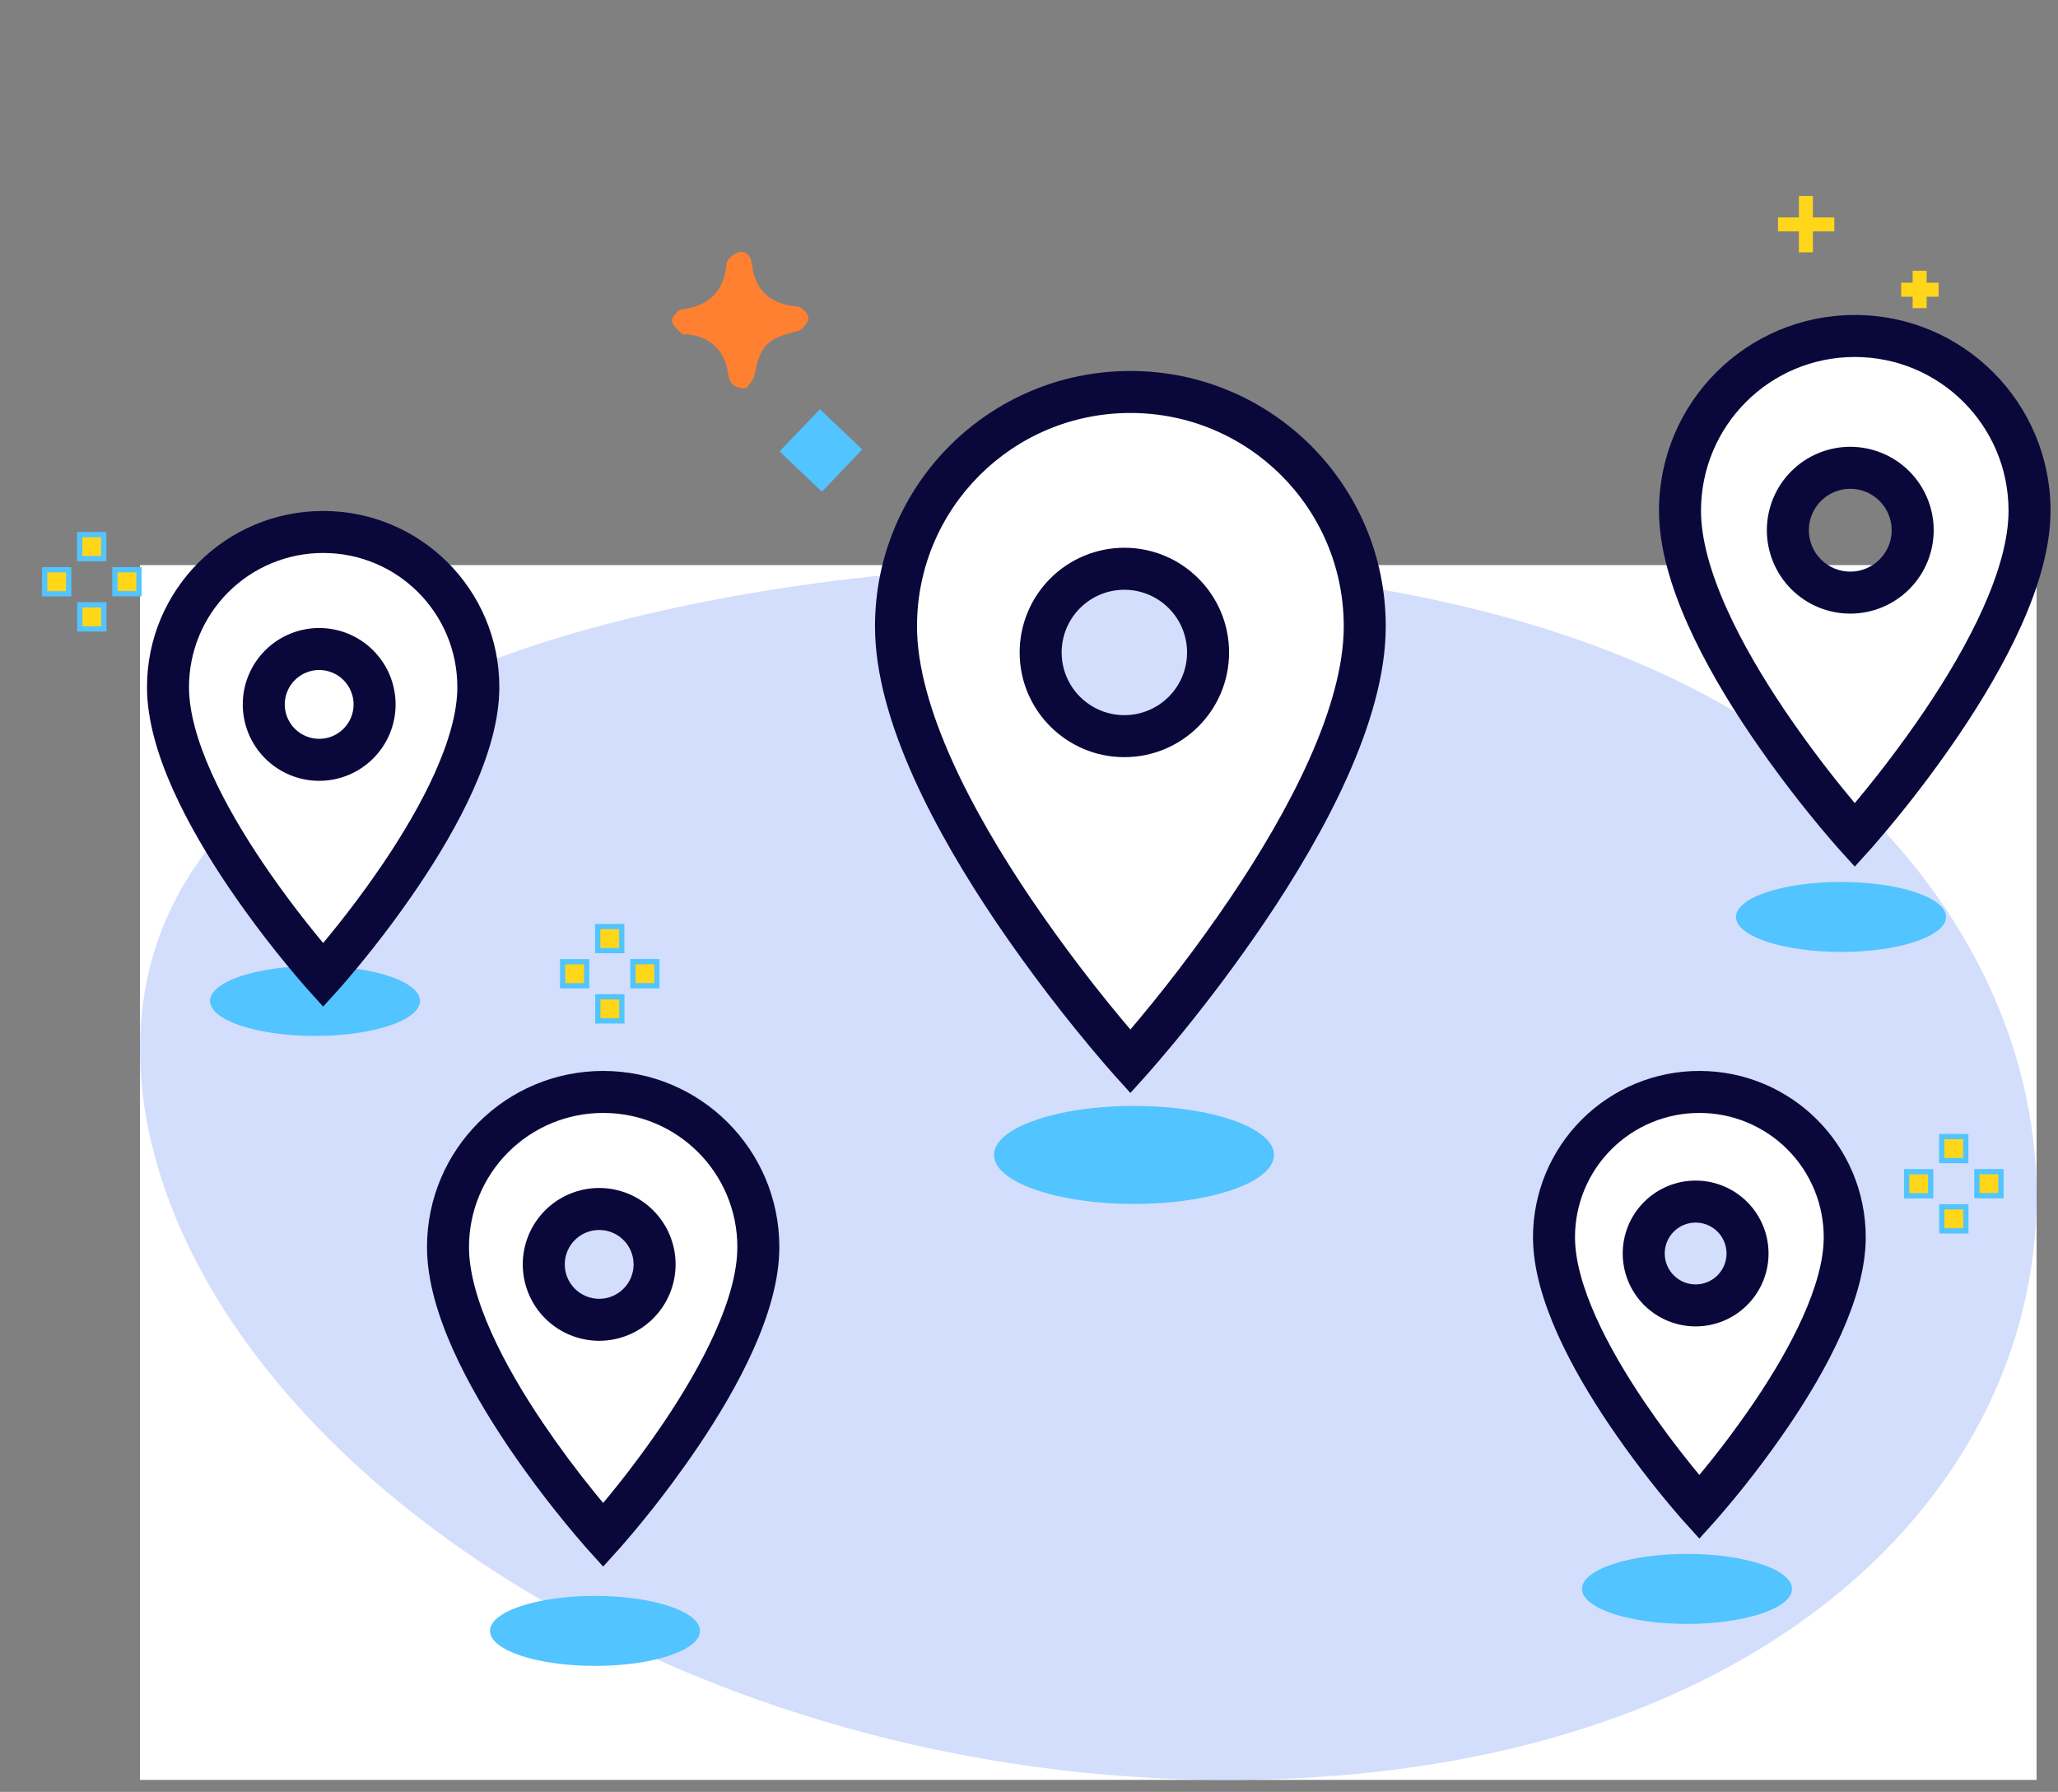 <svg width="147" height="128" viewBox="0 0 147 128" fill="none" xmlns="http://www.w3.org/2000/svg">
<rect x="0" y="0" width="147" height="128" fill="#808080" stroke="none"/>
<path fill-rule="evenodd" clip-rule="evenodd" d="M10 40.366H145.469V127.144H10V40.366Z" fill="white"/>
<path fill-rule="evenodd" clip-rule="evenodd" d="M143.851 95.809C146.544 87.37 145.898 78.224 141.739 69.72C138.01 62.095 131.454 54.767 121.702 49.588C100.025 38.076 66.42 38.426 42.832 44.712C30.047 48.119 18.872 54.22 13.617 62.391C9.377 68.985 9.181 76.555 11.397 83.767C18.672 107.433 52.693 128.539 91.485 127.072C120.733 125.966 138.613 112.228 143.851 95.809Z" fill="#D3DEFC"/>
<path fill-rule="evenodd" clip-rule="evenodd" d="M101.623 12.732L114.706 0L101.623 12.732Z" fill="#52C4FF"/>
<path d="M127 16.03H131.024M137.118 19.34V22.011V19.34ZM135.801 20.695H138.472H135.801ZM128.993 14V18.024V14Z" stroke="#FFD61A" stroke-miterlimit="10"/>
<path d="M22.5 74C26.642 74 30 72.881 30 71.5C30 70.119 26.642 69 22.5 69C18.358 69 15 70.119 15 71.5C15 72.881 18.358 74 22.5 74Z" fill="#52C4FF"/>
<path d="M120.5 116C124.642 116 128 114.881 128 113.5C128 112.119 124.642 111 120.5 111C116.358 111 113 112.119 113 113.5C113 114.881 116.358 116 120.5 116Z" fill="#52C4FF"/>
<path d="M131.5 68C135.642 68 139 66.881 139 65.5C139 64.119 135.642 63 131.5 63C127.358 63 124 64.119 124 65.5C124 66.881 127.358 68 131.5 68Z" fill="#52C4FF"/>
<path fill-rule="evenodd" clip-rule="evenodd" d="M22.798 54.277C21.748 54.276 20.742 53.859 20 53.117C19.257 52.374 18.84 51.368 18.84 50.318C18.84 49.268 19.258 48.262 20 47.52C20.742 46.778 21.748 46.361 22.798 46.36C23.848 46.36 24.854 46.777 25.597 47.52C26.339 48.262 26.756 49.268 26.757 50.318C26.757 51.368 26.34 52.375 25.597 53.117C24.855 53.859 23.848 54.277 22.798 54.277ZM23.083 38C21.627 37.999 20.186 38.285 18.84 38.842C17.495 39.398 16.273 40.214 15.244 41.244C14.214 42.273 13.398 43.495 12.841 44.84C12.285 46.186 11.999 47.627 12 49.083C12 57.396 23.083 69.667 23.083 69.667C23.083 69.667 34.167 57.396 34.167 49.083C34.168 47.627 33.882 46.185 33.325 44.84C32.769 43.495 31.952 42.273 30.923 41.243C29.893 40.214 28.671 39.398 27.326 38.841C25.981 38.285 24.539 37.999 23.083 38Z" fill="white"/>
<path d="M23.083 69.667L21.97 70.672L23.083 71.905L24.197 70.672L23.083 69.667ZM22.798 52.777C22.146 52.776 21.521 52.517 21.06 52.056C20.599 51.595 20.34 50.97 20.34 50.318H17.34C17.34 51.766 17.915 53.154 18.939 54.177C19.962 55.201 21.35 55.776 22.798 55.777V52.777ZM20.34 50.318C20.34 49.666 20.6 49.041 21.061 48.581C21.521 48.12 22.146 47.861 22.798 47.86V44.86C21.351 44.861 19.963 45.436 18.939 46.459C17.916 47.483 17.34 48.871 17.34 50.318H20.34ZM22.798 47.86C23.45 47.86 24.075 48.119 24.536 48.58C24.997 49.041 25.256 49.666 25.257 50.318H28.257C28.256 48.87 27.681 47.482 26.657 46.459C25.634 45.435 24.246 44.86 22.798 44.86V47.86ZM25.257 50.318C25.257 50.97 24.998 51.595 24.537 52.056C24.075 52.518 23.45 52.777 22.798 52.777V55.777C24.246 55.777 25.634 55.202 26.658 54.178C27.681 53.154 28.257 51.766 28.257 50.318H25.257ZM23.083 36.5C16.127 36.5 10.5 42.127 10.5 49.083H13.5C13.499 47.824 13.746 46.578 14.227 45.414C14.709 44.251 15.414 43.194 16.304 42.304C17.195 41.414 18.251 40.709 19.415 40.227C20.578 39.746 21.824 39.499 23.083 39.5V36.5ZM10.5 49.083C10.5 51.465 11.285 54.014 12.363 56.42C13.449 58.844 14.884 61.236 16.298 63.331C17.997 65.837 19.846 68.237 21.835 70.52L21.933 70.63L21.959 70.66L21.967 70.668L21.969 70.671C21.97 70.671 21.97 70.672 23.083 69.667L24.197 68.662L24.196 68.66L24.191 68.655L24.171 68.632C24.027 68.471 23.884 68.308 23.744 68.144C21.97 66.076 20.315 63.909 18.786 61.654C17.428 59.642 16.092 57.407 15.101 55.193C14.101 52.96 13.5 50.858 13.5 49.083H10.5ZM23.083 69.667C23.454 70.003 23.825 70.338 24.197 70.672V70.671L24.2 70.668L24.207 70.66L24.234 70.63C24.39 70.456 24.544 70.28 24.696 70.102C26.547 67.945 28.273 65.684 29.868 63.331C31.282 61.236 32.718 58.845 33.804 56.42C34.881 54.014 35.667 51.465 35.667 49.083H32.667C32.667 50.858 32.067 52.96 31.066 55.193C30.074 57.407 28.739 59.642 27.382 61.653C25.756 64.051 23.987 66.348 22.084 68.533L21.997 68.632L21.976 68.655C21.974 68.657 21.973 68.658 21.971 68.66L21.97 68.661L23.083 69.667ZM35.667 49.083C35.667 42.127 30.039 36.5 23.083 36.5V39.5C28.383 39.5 32.667 43.784 32.667 49.083H35.667Z" fill="#0A083B"/>
<path d="M41.905 70.417H40.188V68.7H41.905V70.417ZM44.417 72.924H42.7V71.207H44.417V72.924ZM44.412 67.905H42.695V66.188H44.412V67.905ZM46.924 70.412H45.207V68.695H46.924V70.413V70.412ZM4.905 42.417H3.188V40.7H4.905V42.417ZM7.417 44.924H5.7V43.207H7.417V44.924ZM7.412 39.905H5.695V38.188H7.412V39.905ZM9.924 42.413H8.207V40.696H9.924V42.413Z" fill="#FFD61A" stroke="#52C4FF" stroke-width="0.376"/>
<path d="M42.5 119C46.642 119 50 117.881 50 116.5C50 115.119 46.642 114 42.5 114C38.358 114 35 115.119 35 116.5C35 117.881 38.358 119 42.5 119Z" fill="#52C4FF"/>
<path d="M81 86C86.523 86 91 84.433 91 82.5C91 80.567 86.523 79 81 79C75.477 79 71 80.567 71 82.5C71 84.433 75.477 86 81 86Z" fill="#52C4FF"/>
<path fill-rule="evenodd" clip-rule="evenodd" d="M42.798 94.277C41.748 94.276 40.742 93.859 39.999 93.117C39.257 92.374 38.84 91.368 38.84 90.318C38.84 89.268 39.258 88.262 40 87.52C40.742 86.778 41.748 86.361 42.798 86.36C43.848 86.36 44.854 86.777 45.597 87.519C46.339 88.262 46.757 89.268 46.757 90.318C46.757 91.368 46.34 92.375 45.597 93.117C44.855 93.859 43.848 94.277 42.798 94.277ZM43.083 78C41.627 77.999 40.186 78.285 38.84 78.841C37.495 79.398 36.273 80.214 35.244 81.244C34.214 82.273 33.398 83.495 32.842 84.841C32.285 86.186 31.999 87.627 32 89.083C32 97.396 43.083 109.667 43.083 109.667C43.083 109.667 54.167 97.396 54.167 89.083C54.168 87.627 53.882 86.185 53.325 84.84C52.769 83.495 51.952 82.273 50.923 81.243C49.893 80.214 48.671 79.398 47.326 78.841C45.981 78.285 44.539 77.999 43.083 78Z" fill="white"/>
<path d="M43.083 109.667L41.97 110.672L43.083 111.905L44.197 110.672L43.083 109.667ZM42.798 92.777C42.146 92.776 41.521 92.517 41.06 92.056C40.599 91.595 40.34 90.97 40.34 90.318H37.34C37.34 91.766 37.915 93.154 38.939 94.177C39.962 95.201 41.35 95.776 42.798 95.777V92.777ZM40.34 90.318C40.34 89.666 40.6 89.041 41.06 88.581C41.521 88.12 42.146 87.861 42.798 87.86V84.86C41.351 84.861 39.963 85.436 38.939 86.459C37.916 87.483 37.34 88.871 37.34 90.318H40.34ZM42.798 87.86C43.45 87.86 44.075 88.119 44.536 88.58C44.997 89.041 45.257 89.666 45.257 90.318H48.257C48.257 88.87 47.681 87.482 46.657 86.459C45.634 85.435 44.246 84.86 42.798 84.86V87.86ZM45.257 90.318C45.257 90.97 44.998 91.595 44.536 92.056C44.075 92.518 43.45 92.777 42.798 92.777V95.777C44.246 95.777 45.634 95.201 46.658 94.178C47.681 93.154 48.257 91.766 48.257 90.318H45.257ZM43.083 76.5C36.127 76.5 30.5 82.127 30.5 89.083H33.5C33.499 87.824 33.746 86.578 34.227 85.415C34.709 84.251 35.414 83.195 36.304 82.305C37.194 81.414 38.251 80.709 39.414 80.227C40.578 79.746 41.824 79.499 43.083 79.5V76.5ZM30.5 89.083C30.5 91.465 31.285 94.014 32.363 96.42C33.449 98.844 34.885 101.236 36.298 103.331C37.997 105.837 39.846 108.238 41.835 110.52L41.933 110.631L41.959 110.66L41.967 110.668L41.969 110.671V110.672L43.083 109.667L44.197 108.661L44.196 108.66L44.191 108.655L44.171 108.632C44.151 108.61 44.121 108.578 44.083 108.534C43.549 107.924 43.027 107.304 42.516 106.674C41.2 105.055 39.956 103.38 38.786 101.653C37.428 99.642 36.092 97.407 35.101 95.193C34.101 92.96 33.5 90.858 33.5 89.083H30.5ZM43.083 109.667L44.197 110.672V110.671L44.2 110.668L44.207 110.66L44.234 110.631L44.332 110.52C44.894 109.879 45.443 109.227 45.98 108.565C47.351 106.878 48.648 105.131 49.868 103.331C51.282 101.236 52.718 98.844 53.804 96.42C54.881 94.014 55.667 91.465 55.667 89.083H52.667C52.667 90.858 52.067 92.96 51.066 95.193C50.074 97.407 48.739 99.642 47.382 101.653C45.756 104.051 43.987 106.349 42.084 108.534L41.997 108.632L41.975 108.655L41.971 108.66L41.97 108.661L43.083 109.667ZM55.667 89.083C55.667 82.127 50.039 76.5 43.083 76.5V79.5C48.383 79.5 52.667 83.784 52.667 89.083H55.667Z" fill="#0A083B"/>
<path fill-rule="evenodd" clip-rule="evenodd" d="M121.116 93.249C120.151 93.222 119.234 92.819 118.561 92.126C117.888 91.434 117.511 90.506 117.511 89.54C117.511 88.575 117.888 87.647 118.561 86.955C119.234 86.262 120.151 85.859 121.116 85.832C122.099 85.832 123.043 86.223 123.738 86.918C124.434 87.614 124.824 88.557 124.825 89.54C124.825 90.524 124.434 91.467 123.738 92.162C123.043 92.858 122.1 93.249 121.116 93.249ZM121.383 78C120.019 77.999 118.669 78.267 117.409 78.788C116.148 79.31 115.003 80.075 114.039 81.039C113.075 82.003 112.31 83.148 111.788 84.409C111.267 85.669 110.999 87.019 111 88.383C111 96.171 121.383 107.667 121.383 107.667C121.383 107.667 131.767 96.171 131.767 88.383C131.767 82.643 127.124 78 121.383 78Z" fill="white"/>
<path d="M121.383 107.667L120.27 108.672L121.383 109.905L122.496 108.672L121.383 107.667ZM121.116 91.749C120.53 91.749 119.969 91.516 119.555 91.101C119.141 90.687 118.908 90.126 118.908 89.54H115.908C115.908 90.921 116.457 92.246 117.434 93.223C118.41 94.2 119.735 94.749 121.116 94.749V91.749ZM118.908 89.54C118.909 88.955 119.141 88.393 119.555 87.979C119.969 87.565 120.531 87.332 121.116 87.332V84.332C119.735 84.332 118.411 84.881 117.434 85.858C116.457 86.835 115.909 88.159 115.908 89.54H118.908ZM121.116 87.332C121.702 87.332 122.263 87.565 122.677 87.979C123.092 88.393 123.324 88.954 123.325 89.54H126.325C126.324 88.159 125.775 86.834 124.799 85.858C123.822 84.881 122.497 84.332 121.116 84.332V87.332ZM123.325 89.54C123.325 90.126 123.092 90.688 122.678 91.102C122.263 91.516 121.702 91.749 121.116 91.749V94.749C122.497 94.749 123.822 94.2 124.799 93.223C125.776 92.246 126.325 90.921 126.325 89.54H123.325ZM121.383 76.5C119.822 76.499 118.277 76.806 116.834 77.402C115.392 77.999 114.082 78.874 112.978 79.978C111.874 81.082 110.999 82.392 110.402 83.834C109.806 85.276 109.499 86.822 109.5 88.383H112.5C112.499 87.216 112.728 86.061 113.174 84.983C113.62 83.904 114.275 82.925 115.1 82.1C115.925 81.275 116.904 80.62 117.983 80.174C119.061 79.728 120.216 79.499 121.383 79.5V76.5ZM109.5 88.383C109.5 90.633 110.242 93.036 111.253 95.295C112.274 97.573 113.622 99.819 114.948 101.784C116.444 103.992 118.064 106.113 119.801 108.137L120.142 108.529L120.235 108.633L120.26 108.661L120.267 108.669L120.269 108.671L120.27 108.672L121.383 107.667L122.497 106.661C122.497 106.661 122.497 106.662 122.497 106.661H122.496L122.492 106.656L122.472 106.634C122.445 106.604 122.418 106.574 122.391 106.543C121.892 105.973 121.403 105.393 120.926 104.804C119.695 103.289 118.53 101.722 117.435 100.106C116.166 98.225 114.917 96.136 113.991 94.068C113.056 91.981 112.5 90.027 112.5 88.383H109.5ZM121.383 107.667L122.497 108.672L122.498 108.671L122.5 108.669C124.413 106.486 126.189 104.187 127.818 101.784C129.145 99.819 130.492 97.574 131.513 95.295C132.525 93.036 133.267 90.634 133.267 88.383H130.267C130.267 90.027 129.71 91.982 128.775 94.068C127.849 96.136 126.601 98.225 125.332 100.106C123.811 102.349 122.156 104.499 120.376 106.543L120.295 106.634L120.275 106.656L120.271 106.661H120.27C120.27 106.662 120.27 106.661 120.27 106.661L121.383 107.667ZM133.267 88.383C133.267 81.814 127.952 76.5 121.383 76.5V79.5C122.55 79.499 123.706 79.728 124.784 80.174C125.862 80.62 126.842 81.274 127.667 82.099C128.492 82.924 129.146 83.904 129.593 84.982C130.039 86.061 130.268 87.216 130.267 88.383H133.267Z" fill="#0A083B"/>
<path fill-rule="evenodd" clip-rule="evenodd" d="M132.162 42.333C130.98 42.333 129.846 41.862 129.01 41.026C128.174 40.19 127.704 39.056 127.704 37.874C127.734 36.712 128.217 35.607 129.05 34.795C129.883 33.984 131 33.53 132.163 33.53C133.325 33.53 134.442 33.984 135.275 34.795C136.108 35.607 136.591 36.712 136.621 37.874C136.621 39.056 136.151 40.191 135.315 41.027C134.479 41.863 133.345 42.333 132.162 42.333ZM132.483 24C125.582 24 120 29.582 120 36.483C120 45.846 132.483 59.667 132.483 59.667C132.483 59.667 144.967 45.846 144.967 36.483C144.967 29.582 139.385 24 132.483 24Z" fill="white"/>
<path d="M132.483 59.667L131.37 60.672L132.483 61.905L133.596 60.672L132.483 59.667ZM132.162 40.833C131.377 40.833 130.625 40.52 130.071 39.966C129.516 39.411 129.204 38.658 129.204 37.874H126.204C126.204 39.454 126.832 40.97 127.949 42.087C129.067 43.204 130.582 43.833 132.162 43.833V40.833ZM129.204 37.874C129.205 37.09 129.516 36.338 130.071 35.783C130.626 35.228 131.378 34.916 132.162 34.916V31.916C130.582 31.916 129.067 32.544 127.95 33.662C126.832 34.779 126.205 36.294 126.204 37.874H129.204ZM132.162 34.916C132.947 34.916 133.699 35.228 134.254 35.783C134.809 36.337 135.12 37.09 135.121 37.874H138.121C138.12 36.294 137.492 34.779 136.375 33.661C135.258 32.544 133.742 31.916 132.162 31.916V34.916ZM135.121 37.874C135.121 38.659 134.809 39.411 134.254 39.966C133.699 40.521 132.947 40.833 132.162 40.833V43.833C133.742 43.833 135.258 43.205 136.375 42.087C137.493 40.97 138.121 39.454 138.121 37.874H135.121ZM132.483 22.5C124.753 22.5 118.5 28.753 118.5 36.483H121.5C121.5 30.41 126.41 25.5 132.483 25.5V22.5ZM118.5 36.483C118.5 39.128 119.373 41.971 120.582 44.669C121.799 47.387 123.409 50.07 124.998 52.425C126.79 55.069 128.731 57.61 130.811 60.034C130.985 60.237 131.124 60.394 131.219 60.502L131.329 60.626C131.342 60.639 131.355 60.654 131.367 60.668L131.369 60.671H131.37L132.483 59.667L133.597 58.661H133.596L133.59 58.654C133.582 58.645 133.574 58.636 133.566 58.627L133.467 58.517C132.864 57.828 132.274 57.128 131.698 56.417C130.212 54.589 128.807 52.697 127.485 50.747C125.953 48.477 124.442 45.949 123.319 43.442C122.188 40.916 121.5 38.52 121.5 36.483H118.5ZM132.483 59.667C132.853 60.003 133.225 60.338 133.597 60.672L133.598 60.671L133.6 60.668L133.608 60.659L133.638 60.626L133.748 60.502C134.378 59.781 134.996 59.049 135.599 58.306C137.14 56.41 138.597 54.448 139.968 52.425C141.557 50.07 143.167 47.387 144.385 44.669C145.594 41.971 146.467 39.128 146.467 36.483H143.467C143.467 38.521 142.779 40.916 141.647 43.443C140.524 45.949 139.014 48.476 137.482 50.747C135.755 53.293 133.886 55.74 131.883 58.075C131.717 58.269 131.587 58.417 131.499 58.516L131.401 58.627C131.391 58.638 131.381 58.649 131.371 58.66L131.37 58.661L132.483 59.667ZM146.467 36.483C146.467 28.753 140.213 22.5 132.483 22.5V25.5C138.556 25.5 143.467 30.41 143.467 36.483H146.467Z" fill="#0A083B"/>
<path d="M137.905 85.417H136.188V83.7H137.905V85.417ZM140.417 87.924H138.7V86.207H140.417V87.924ZM140.412 82.905H138.695V81.188H140.412V82.905ZM142.924 85.412H141.207V83.695H142.924V85.413V85.412Z" fill="#FFD61A" stroke="#52C4FF" stroke-width="0.376"/>
<path fill-rule="evenodd" clip-rule="evenodd" d="M58.705 35.123L61.591 32.107L58.568 29.232L55.682 32.248L58.705 35.123Z" fill="#52C4FF"/>
<path fill-rule="evenodd" clip-rule="evenodd" d="M53.298 27.74C53.446 27.52 53.809 27.202 53.884 26.826C54.323 24.637 54.777 24.186 56.985 23.649C57.315 23.569 57.72 23.054 57.746 22.713C57.766 22.451 57.267 21.923 56.966 21.897C55.016 21.727 53.92 20.758 53.693 18.795C53.633 18.273 53.259 17.885 52.738 18.031C52.398 18.127 51.922 18.526 51.896 18.823C51.718 20.833 50.653 21.855 48.681 22.101C48.406 22.135 47.979 22.661 48.001 22.93C48.027 23.258 48.438 23.568 48.715 23.855C48.783 23.926 48.977 23.874 49.112 23.886C50.692 24.027 51.765 25.033 51.994 26.618C52.084 27.243 52.274 27.736 53.298 27.741V27.74Z" fill="#FF8030"/>
<path fill-rule="evenodd" clip-rule="evenodd" d="M80.311 52.586C77.011 52.586 74.332 49.907 74.332 46.606C74.332 43.306 77.011 40.628 80.312 40.628C83.612 40.628 86.29 43.306 86.29 46.607C86.29 49.907 83.612 52.586 80.311 52.586ZM80.741 28C71.487 28 64 35.486 64 44.742C64 57.298 80.742 75.833 80.742 75.833C80.742 75.833 97.483 57.298 97.483 44.742C97.483 35.486 89.997 28 80.742 28H80.741Z" fill="white"/>
<path d="M80.742 75.833L79.628 76.839L80.742 78.071L81.855 76.839L80.742 75.833ZM80.312 51.086C79.124 51.086 77.985 50.614 77.144 49.773C76.304 48.933 75.832 47.794 75.832 46.606H72.832C72.832 50.736 76.182 54.086 80.312 54.086V51.086ZM75.832 46.606C75.833 45.418 76.305 44.279 77.145 43.44C77.985 42.6 79.124 42.128 80.312 42.128V39.128C78.328 39.128 76.426 39.916 75.023 41.319C73.621 42.721 72.832 44.623 72.832 46.607H75.832V46.606ZM80.312 42.128C81.5 42.129 82.638 42.601 83.478 43.441C84.317 44.281 84.79 45.419 84.79 46.607H87.79C87.79 42.477 84.44 39.127 80.311 39.127V42.127L80.312 42.128ZM84.79 46.607C84.79 47.795 84.317 48.934 83.478 49.773C82.638 50.613 81.499 51.086 80.311 51.086V54.086C84.441 54.086 87.791 50.736 87.791 46.606H84.791L84.79 46.607ZM80.742 26.5C70.657 26.5 62.5 34.657 62.5 44.742H65.5C65.5 36.314 72.314 29.5 80.742 29.5V26.5ZM62.5 44.742C62.5 48.184 63.639 51.921 65.247 55.51C66.864 59.12 69.007 62.691 71.127 65.835C73.519 69.364 76.11 72.755 78.886 75.991C79.131 76.275 79.378 76.557 79.627 76.837L79.628 76.838L80.742 75.833C81.113 75.498 81.484 75.163 81.855 74.828L81.853 74.826L81.845 74.817L81.812 74.78C81.591 74.534 81.374 74.284 81.159 74.033C78.46 70.886 75.941 67.589 73.615 64.157C71.55 61.097 69.507 57.681 67.985 54.284C66.454 50.866 65.5 47.577 65.5 44.742H62.5ZM80.742 75.833C81.112 76.169 81.483 76.504 81.855 76.838H81.856L81.859 76.834C81.862 76.83 81.866 76.826 81.869 76.822L81.909 76.779L82.054 76.615C82.895 75.654 83.718 74.677 84.522 73.686C86.579 71.155 88.526 68.535 90.356 65.835C92.477 62.691 94.62 59.119 96.236 55.51C97.844 51.92 98.983 48.184 98.983 44.742H95.983C95.983 47.577 95.03 50.866 93.499 54.284C91.976 57.682 89.933 61.097 87.869 64.157C85.543 67.589 83.024 70.886 80.325 74.033C80.109 74.284 79.891 74.533 79.671 74.78L79.638 74.817L79.63 74.826L79.629 74.828L80.742 75.833ZM98.983 44.742C98.983 34.658 90.826 26.5 80.742 26.5V29.5C89.169 29.5 95.983 36.314 95.983 44.742H98.983Z" fill="#0A083B"/>
</svg>
